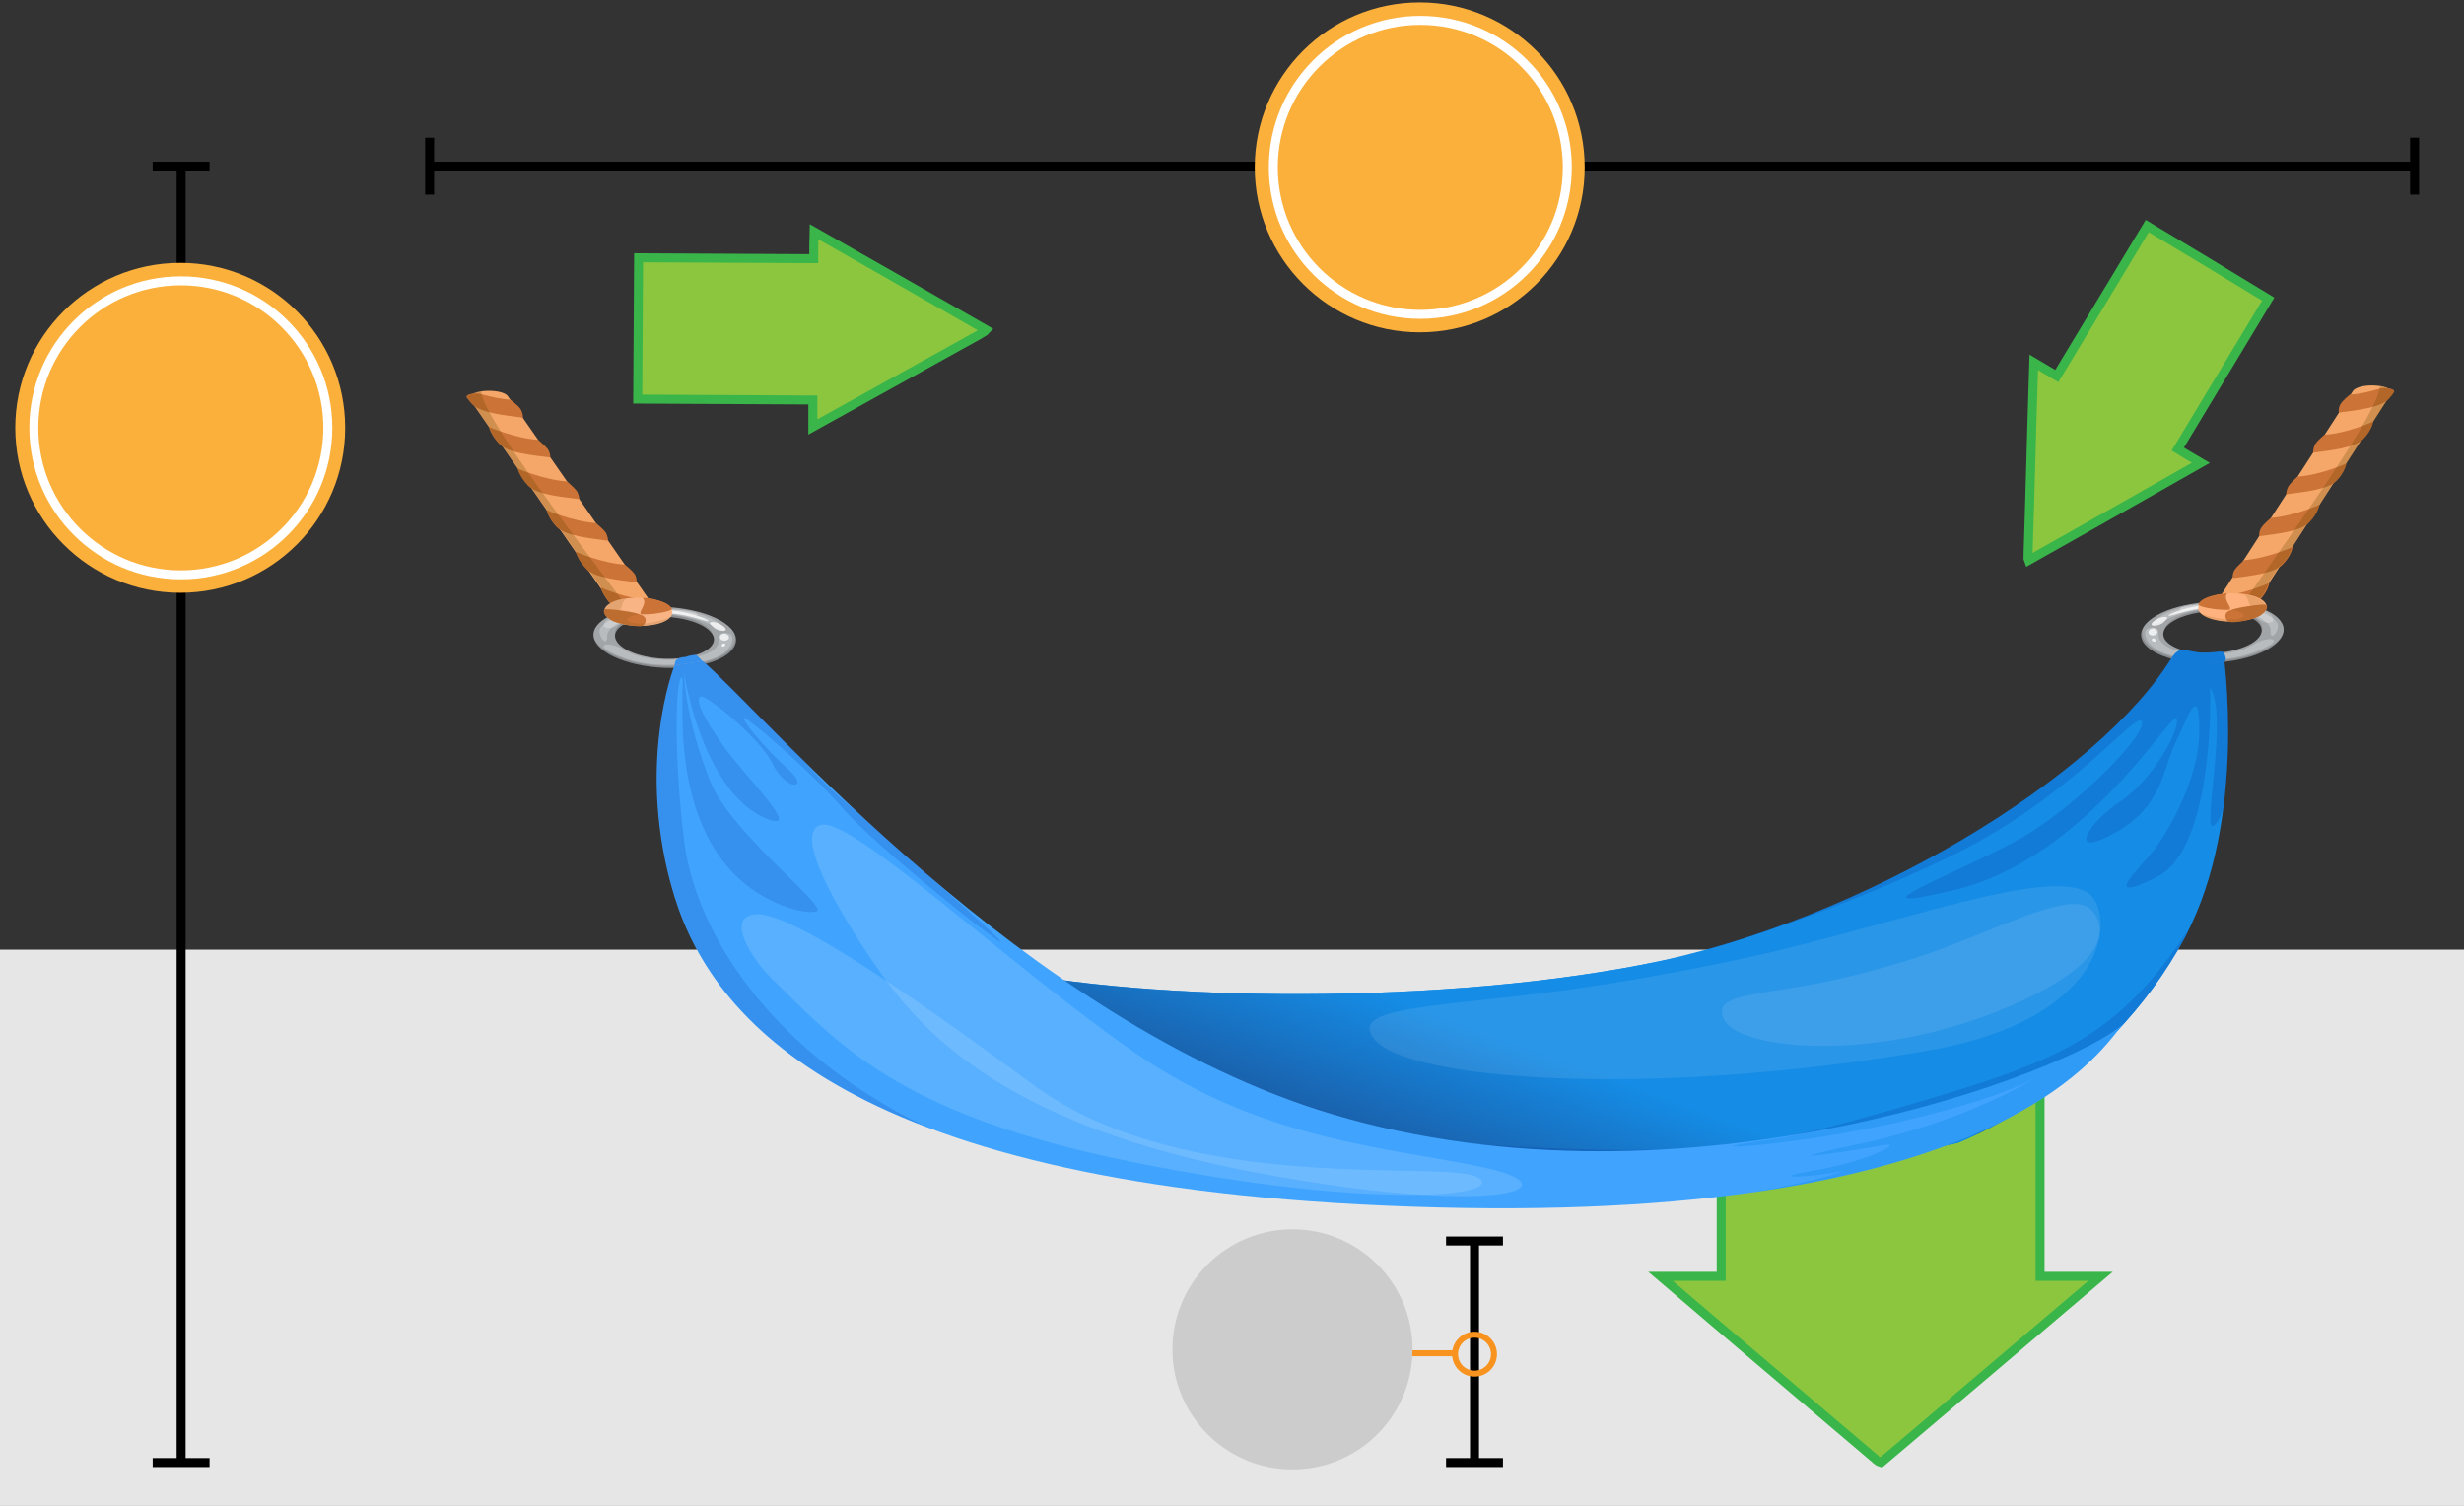 <?xml version="1.0" encoding="utf-8"?>
<!-- Generator: Adobe Illustrator 19.0.0, SVG Export Plug-In . SVG Version: 6.00 Build 0)  -->
<svg version="1.1" id="Layer_1" xmlns="http://www.w3.org/2000/svg" xmlns:xlink="http://www.w3.org/1999/xlink" x="0px" y="0px"
	 viewBox="0 0 823 503" style="enable-background:new 0 0 823 503;" xml:space="preserve">
<rect x="0" y="0" width="823" height="503" fill="#333333" stroke="none"/>
<style type="text/css">
	.st0{fill:#E6E6E6;}
	.st1{fill:none;stroke:#F7931E;stroke-width:2;stroke-miterlimit:10;}
	.st2{fill:#8CC63F;stroke:#39B54A;stroke-width:3;stroke-miterlimit:10;}
	.st3{fill:#A1A5A8;}
	.st4{opacity:0.15;}
	.st5{opacity:0.25;fill:#FFFFFF;enable-background:new    ;}
	.st6{opacity:0.75;fill:#FFFFFF;enable-background:new    ;}
	.st7{fill:#158CE5;}
	.st8{clip-path:url(#XMLID_99_);}
	.st9{clip-path:url(#XMLID_125_);fill:url(#XMLID_126_);}
	.st10{fill:url(#XMLID_127_);}
	.st11{opacity:0.15;fill:#051F91;enable-background:new    ;}
	.st12{fill:#40A4FF;}
	.st13{opacity:0.25;fill:#0382E2;enable-background:new    ;}
	.st14{fill:#F4A769;}
	.st15{fill:#CC7337;}
	.st16{opacity:0.25;fill:#664701;enable-background:new    ;}
	.st17{fill:#F9B485;}
	.st18{fill:#664701;}
	.st19{fill:#FFB27D;}
	.st20{opacity:0.15;fill:#E6F4FF;enable-background:new    ;}
	.st21{opacity:0.1;fill:#E6F4FF;enable-background:new    ;}
	.st22{fill:none;stroke:#000000;stroke-width:3;stroke-miterlimit:10;}
	.st23{fill:#FBB03B;}
	.st24{fill:none;stroke:#FFFFFF;stroke-width:3;stroke-miterlimit:10;}
	.st25{fill:#CCCCCC;}
</style>
<rect id="XMLID_96_" y="317.2" class="st0" width="823" height="185.8"/>
<line id="XMLID_86_" class="st1" x1="486" y1="452" x2="471" y2="452"/>
<path id="XMLID_109_" class="st2" d="M625.3,486.4c-23.5-20-47.2-40-70.7-60.1c6.8,0,13.5,0,20.3,0c0-21,0-42,0-63
	c35.5,0,71,0,106.5,0c0,21,0,42,0,63c6.7,0,13.5,0,20.2,0c-24.4,20.7-48.8,41.5-73.3,62.2C626.7,488,626.3,487.1,625.3,486.4z"/>
<g id="XMLID_1_">
	<g id="XMLID_84_">
	</g>
	<g id="XMLID_70_">
		<path id="XMLID_81_" class="st3" d="M244.9,210.9c-3.7-5.5-16.9-9.1-29.6-8c-12.6,1.1-19.8,6.5-16.1,12c3.7,5.5,16.9,9.1,29.6,8
			C241.3,221.8,248.5,216.4,244.9,210.9z M226.6,219.9c-8.7,0.8-17.9-1.7-20.5-5.5c-2.6-3.8,2.5-7.6,11.2-8.3
			c8.7-0.8,17.9,1.7,20.5,5.5C240.4,215.3,235.4,219.1,226.6,219.9z"/>
		<g id="XMLID_78_" class="st4">
			<path id="XMLID_80_" d="M217.3,206c8.7-0.8,17.9,1.7,20.5,5.5c0.1,0.2,0.2,0.3,0.3,0.5c-0.1-0.4-0.2-0.7-0.5-1.1
				c-2.6-3.8-11.8-6.3-20.5-5.5c-8.3,0.7-13.2,4.2-11.4,7.8C204.6,209.8,209.4,206.6,217.3,206z"/>
			<path id="XMLID_79_" d="M245.3,211.7c1.7,5-5.2,9.6-16.7,10.6c-12.6,1.1-25.8-2.5-29.6-8c-0.2-0.3-0.3-0.6-0.5-0.8
				c0.2,0.4,0.4,0.9,0.7,1.4c3.7,5.5,16.9,9.1,29.6,8C240.7,221.9,247.8,216.9,245.3,211.7z"/>
		</g>
		<path id="XMLID_77_" class="st5" d="M200.3,210.3c0.3-1.8,7.2-6.6,19-6.9c11.8-0.3,19.4,3,22.1,5.8c3.3,3.5-4.3-1.4-10.5-2.8
			c-6.1-1.4-10.9-1.9-15.9-1.1c-5.1,0.8-12.5,3.7-12.2,7.3C203,216.1,199.8,213,200.3,210.3z"/>
		<path id="XMLID_76_" class="st5" d="M202.8,206.9c2-1.6,8.3-3.9,18.6-3.5s12.1,1.3,11.4,2.1c-0.7,0.8-7-1-15-0.7
			c-8.1,0.2-11.7,5.1-14.3,5C200.8,209.7,201.4,208,202.8,206.9z"/>
		<path id="XMLID_75_" class="st5" d="M208.5,217.1c4.3,2.6,12.4,4.3,22.5,2.6s9.1-5.7,9.2-7.2c0.1-1.4,3.8-1.6,4.3,0.1
			c0.6,1.7-0.8,7.3-12.4,8.8s-16.7,0.1-19.4-0.4c-2.8-0.5-9.9-3.2-10.9-4.7C200.7,214.8,204.7,214.7,208.5,217.1z"/>
		<path id="XMLID_74_" class="st6" d="M237.5,207.8c1.5-0.4,4.9,1.4,4.9,2.4c0.1,1-2.8,0.5-4-0.6C237.2,208.5,236.7,208,237.5,207.8
			z"/>
		<path id="XMLID_73_" class="st6" d="M241.7,211.6c0.7-0.1,1.6,0.4,1.8,1.2c0.2,0.8-1.3,1.6-2.4,1
			C240,213.2,240.4,211.8,241.7,211.6z"/>
		<path id="XMLID_72_" class="st6" d="M241.7,214.9c0.3,0,0.7,0.2,0.6,0.6c-0.1,0.3-0.8,0.7-1.2,0.4
			C240.8,215.6,241.2,214.9,241.7,214.9z"/>
		<path id="XMLID_71_" class="st6" d="M216.3,203.9c1.8-0.1,6.5-0.4,11.5,0.5c5.1,0.9,8.9,2.6,8.9,3c0.1,0.4-3.1-0.7-6-1.4
			c-3-0.8-6.7-1.4-12.4-1.3c-3.6,0.1-7.3,1.1-8.7,0.7C208.3,205,212.5,204.1,216.3,203.9z"/>
	</g>
	<path id="XMLID_69_" class="st7" d="M326.9,322.2c47.4,12,148.4,14.2,221.7,0c73.4-14.2,152.9-63.1,177-102.9l17-1.3
		c0,0,8.3,55.4-12.7,94.8c-26.8,50.3-76.1,69-76.1,69s-121.4,28.5-237.6-3.5S326.9,322.2,326.9,322.2z"/>
	<g id="XMLID_64_">
		<g id="XMLID_65_">
			<defs>
				<polygon id="XMLID_68_" points="156.6,129.3 157.4,129.3 156.6,129.8 				"/>
			</defs>
			<defs>
				<polygon id="XMLID_67_" points="155,128.2 154.2,128.2 155,127.6 				"/>
			</defs>
			<clipPath id="XMLID_99_">
				<use xlink:href="#XMLID_68_"  style="overflow:visible;"/>
			</clipPath>
			<clipPath id="XMLID_125_" class="st8">
				<use xlink:href="#XMLID_67_"  style="overflow:visible;"/>
			</clipPath>
			
				<linearGradient id="XMLID_126_" gradientUnits="userSpaceOnUse" x1="411.766" y1="688.576" x2="431.455" y2="742.106" gradientTransform="matrix(1 0 0 -1 84 1094)">
				<stop  offset="0" style="stop-color:#FFFFFF"/>
				<stop  offset="1" style="stop-color:#000000"/>
			</linearGradient>
			<path id="XMLID_66_" class="st9" d="M326.9,322.2c47.4,12,148.4,14.2,221.7,0c73.4-14.2,202.3-48.8,181.4-9.5
				c-26.8,50.3-76.1,69-76.1,69s-121.4,28.5-237.6-3.5S326.9,322.2,326.9,322.2z"/>
		</g>
	</g>
	
		<linearGradient id="XMLID_127_" gradientUnits="userSpaceOnUse" x1="411.766" y1="688.576" x2="431.455" y2="742.106" gradientTransform="matrix(1 0 0 -1 84 1094)">
		<stop  offset="0" style="stop-color:#1B559C"/>
		<stop  offset="1" style="stop-color:#158CE5"/>
	</linearGradient>
	<path id="XMLID_63_" class="st10" d="M326.9,322.2c47.4,12,148.4,14.2,221.7,0c73.4-14.2,202.3-48.8,181.4-9.5
		c-26.8,50.3-76.1,69-76.1,69s-121.4,28.5-237.6-3.5S326.9,322.2,326.9,322.2z"/>
	<path id="XMLID_62_" class="st11" d="M730,312.8c0.7-1.3,1.3-2.6,2-3.9c-24.8,38.4-45,45.7-95.7,60.5c-44.5,12.9-64.1,18-150,12.4
		c-77.7-5,25.4,22.5,174.6-3C675.2,371.6,709.3,351.6,730,312.8z"/>
	<path id="XMLID_61_" class="st12" d="M234.7,220.8c20.1,17,107.3,120.5,210.1,151.3c118.7,35.5,248.4-14.8,264.5-30.2
		c-6.1,6-37.4,66.3-229.2,61.4s-241.3-60.2-254.8-103.8c-13.4-43.7,0-77.2,0-77.2L234.7,220.8z"/>
	<path id="XMLID_60_" class="st11" d="M228.5,280.8c-3.6-29.4-2.8-54.3-0.8-54.6c2-0.2-7.8,56.3,30.1,74.7c9,4.3,14.4,4,15.2,3.4
		c2.6-2.2-28.8-26.2-35.7-43.1c-8.8-22.2-8.8-36.4-8.8-36.4s6,40.2,27.9,48.8c12.1,4.7-8.1-14.9-14.7-24.3
		c-7.1-10.1-9.3-15.2-7.9-16.6c1.3-1.4,20,13.6,24.3,22.5c4.3,9,12.9,8.8,5.1,1.7c-7.8-7.1-14.5-15.2-14.8-17
		c-0.3-1.7,22,17.2,32.9,29.9c10.9,12.8,56.4,48.8,52.8,44.5c-2-2.4-11.6-11-23.9-21.8c-5.7-4.9-11.1-9.6-16.3-14.4
		c-4.6-4-9.3-8.2-13.9-12.3c-4.8-4.3-8.8-8.4-12-12.3c-15.8-15.6-27.3-27.8-33.2-32.7l-9.4,1.4c0,0-13.4,33.5,0,77.2
		c7.9,25.8,28.6,55.8,83.8,76.9C253.3,349.1,231.7,307.5,228.5,280.8z"/>
	<path id="XMLID_59_" class="st11" d="M725.6,219.3c-21.7,35.8-88.3,79-154.9,97.6c-0.2,0.2-0.2,0.3-0.2,0.3s40.7-11.5,81.4-31.4
		c40.7-19.9,61.7-48.8,63.5-44.8c1.8,4-20.6,27.3-39.4,38.4c-18.8,11-62.7,27.1-23.7,18c44.8-10.5,73.4-60.8,74.7-57.4
		c1.3,3.4-7.6,20.2-18.8,27.7c-11.2,7.4-17.9,19.4-1.8,10.5c16.1-8.9,16.1-21.7,20.1-29.8c4-8.1,8.1-21.2,8.1-4.4
		s-11.2,34.8-15.2,40c-4,5.2-18.8,18.8,0.9,9c19.7-9.7,17.9-63.3,17.9-63.3c6.3,9.7-3.1,49.3,1.3,46c1.1-0.9,2.2-2.9,3.2-5.7
		c3.6-27.8-0.1-51.9-0.1-51.9L725.6,219.3z"/>
	<path id="XMLID_58_" class="st13" d="M585.1,398.3c99.4-14.1,119.5-51.7,124.2-56.4c-8.4,8-47.6,25.5-100.1,35.4
		c-7.4,1.6-14.4,2.8-20.5,3.7c-28.8,3.9,9.7,2.1,45.9-6.3c33.4-7.7,44.5-14.2,46.1-15.2c-2.2,1.4-24.3,15.1-59.8,22.6
		c-37.6,7.9,1.7,1.6,8.4,0.4c6.7-1.2-4.7,5.2-23.1,8.4c-18.5,3.2-0.3,2.2,7.4,0.6C619.3,390.3,605.8,394.8,585.1,398.3z"/>
	<g id="XMLID_44_">
		<path id="XMLID_55_" class="st3" d="M732.3,221.2c12.6,1.1,25.8-2.5,29.5-8c3.7-5.5-3.5-10.9-16.2-12c-12.6-1.1-25.8,2.5-29.5,8
			C712.5,214.7,719.8,220.1,732.3,221.2z M723.2,209.8c2.5-3.8,11.7-6.3,20.4-5.6c8.7,0.8,13.7,4.5,11.2,8.3
			c-2.5,3.8-11.7,6.3-20.4,5.6C725.6,217.4,720.7,213.6,723.2,209.8z"/>
		<g id="XMLID_52_" class="st4">
			<path id="XMLID_54_" d="M743.6,204.2c-8.7-0.8-17.9,1.7-20.4,5.6c-0.1,0.2-0.2,0.3-0.3,0.5c0.1-0.4,0.2-0.7,0.5-1.1
				c2.5-3.8,11.7-6.3,20.4-5.6c8.3,0.7,13.2,4.2,11.5,7.8C756.4,208,751.5,204.9,743.6,204.2z"/>
			<path id="XMLID_53_" d="M715.8,210c-1.7,5,5.3,9.6,16.8,10.6c12.6,1.1,25.8-2.5,29.5-8c0.2-0.3,0.3-0.6,0.5-0.8
				c-0.2,0.4-0.3,0.9-0.7,1.4c-3.7,5.5-16.9,9.1-29.5,8C720.4,220.2,713.3,215.3,715.8,210z"/>
		</g>
		<path id="XMLID_51_" class="st5" d="M760.8,208.5c-0.3-1.8-7.3-6.6-19-6.9c-11.8-0.3-19.4,3-22.1,5.8c-3.3,3.5,4.3-1.4,10.5-2.9
			c6.1-1.4,10.9-1.9,15.9-1.1c5.1,0.8,12.6,3.7,12.3,7.3C758.1,214.3,761.3,211.2,760.8,208.5z"/>
		<path id="XMLID_50_" class="st5" d="M758.2,205.1c-2-1.6-8.3-3.8-18.6-3.5c-10.3,0.4-12.1,1.3-11.4,2.1c0.7,0.8,7-1,15-0.7
			c8.1,0.2,11.7,5.1,14.3,5C760.2,208,759.5,206.2,758.2,205.1z"/>
		<path id="XMLID_49_" class="st5" d="M752.6,215.3c-4.3,2.6-12.4,4.3-22.5,2.6c-10-1.6-9.2-5.7-9.2-7.2c-0.1-1.4-3.8-1.6-4.3,0.1
			c-0.6,1.7,0.9,7.3,12.4,8.8c11.6,1.5,16.7,0.1,19.4-0.4c2.7-0.5,9.9-3.2,10.9-4.7C760.3,213,756.4,213,752.6,215.3z"/>
		<path id="XMLID_48_" class="st6" d="M723.5,206.1c-1.5-0.4-4.8,1.4-4.9,2.4c-0.1,0.9,2.8,0.5,4-0.6
			C723.8,206.7,724.3,206.3,723.5,206.1z"/>
		<path id="XMLID_47_" class="st6" d="M719.3,209.9c-0.7-0.1-1.6,0.4-1.7,1.2c-0.2,0.8,1.3,1.6,2.4,0.9
			C721,211.5,720.6,210,719.3,209.9z"/>
		<path id="XMLID_46_" class="st6" d="M719.3,213.2c-0.3,0-0.7,0.2-0.6,0.6s0.8,0.7,1.2,0.4C720.3,213.9,719.8,213.2,719.3,213.2z"
			/>
		<path id="XMLID_45_" class="st6" d="M744.7,202.1c-1.8-0.1-6.5-0.4-11.5,0.5c-5.1,0.9-8.9,2.6-8.9,3c-0.1,0.4,3.1-0.7,6-1.4
			c3-0.8,6.7-1.4,12.4-1.3c3.6,0.1,7.3,1.1,8.7,0.7C752.7,203.3,748.4,202.3,744.7,202.1z"/>
	</g>
	<g id="XMLID_27_">
		<g id="XMLID_35_">
			<path id="XMLID_43_" class="st14" d="M214.5,208.9c-2.9,0-5.7-0.7-6.5-1.8L157,133.5c-0.9-1.3,1.2-2.6,4.7-2.9
				c3.5-0.3,7,0.4,7.9,1.7l51.1,73.6c0.9,1.3-1.2,2.6-4.7,2.9C215.5,208.8,215,208.9,214.5,208.9z"/>
			<path id="XMLID_42_" class="st15" d="M221,206.5c-6.1-0.8-13.9-1.5-16.8-4.5c-2.9-3-3.6-5.8-3.6-5.8s8.7,3.9,16.5,4.3
				c0,0,2.2,1.7,3.2,3C221.2,205,221,206.5,221,206.5z"/>
			<path id="XMLID_41_" class="st15" d="M212.6,194.5c-6.1-0.8-13.9-1.5-16.8-4.5c-2.9-3-3.5-5.7-3.5-5.7s8.7,3.8,16.4,4.3
				c0,0,2.2,1.7,3.2,3C212.8,192.9,212.6,194.5,212.6,194.5z"/>
			<path id="XMLID_40_" class="st15" d="M203.1,180.6c-6.1-0.8-14-1.6-17.1-4.5c-2.9-3-3.4-5.7-3.4-5.7s8.7,3.8,16.4,4.3
				c0,0,2.2,1.7,3.2,3C203.1,179,203.1,180.6,203.1,180.6z"/>
			<path id="XMLID_39_" class="st15" d="M193.5,166.7c-6.1-0.8-14.1-1.4-17.1-4.5c-2.9-3-3.5-5.7-3.5-5.7s8.8,3.8,16.5,4.3
				c0,0,2,1.7,3.1,3C193.5,165.2,193.5,166.7,193.5,166.7z"/>
			<path id="XMLID_38_" class="st15" d="M183.8,152.8c-6.1-0.8-14-1.4-17-4.5c-2.9-3-3.5-5.7-3.5-5.7s8.7,3.8,16.4,4.3
				c0,0,2.1,1.7,3.2,3C183.9,151.3,183.8,152.8,183.8,152.8z"/>
			<path id="XMLID_37_" class="st15" d="M174.7,139.5c-6-0.8-14-1.5-17-4.5c-0.7-0.8-1.3-1.5-1.8-2.2c-0.7-1.1,2.7-1.8,5-1.1
				c2.9,0.8,6.4,1.6,9.6,1.8c0,0,2.3,1.7,3.3,3C174.8,138.1,174.7,139.5,174.7,139.5z"/>
			<path id="XMLID_36_" class="st16" d="M220.9,206.5C220.9,206.5,221,206.5,220.9,206.5c0.1,0,0.1-0.2,0.1-0.6c-0.2,0-0.2,0-0.2,0
				c-2.2,1.9-10,0.2-11.2-2.7c-1.2-2.8-48.5-62.5-48.9-72.5c-1.1,0.2-2,0.5-2.7,0.8c-1.4,0.2-2.5,0.7-2,1.3c0.5,0.7,1.1,1.4,1.8,2.2
				c0.2,0.2,0.5,0.4,0.8,0.7l4.8,6.9c0.1,0.2,0.7,2.8,3.5,5.7c0.3,0.3,0.7,0.6,1,0.8l5.1,7.4c-0.1-0.1-0.1-0.1-0.1-0.1
				s0.6,2.7,3.5,5.7c0.3,0.3,0.7,0.6,1.1,0.9l5.1,7.3l0,0c0,0,0.6,2.7,3.5,5.7c0.3,0.3,0.7,0.6,1.1,0.8l5.1,7.4l0,0
				c0,0,0.6,2.7,3.5,5.7c0.3,0.3,0.7,0.6,1.1,0.8l3.8,5.4l0,0c0,0,0.7,2.8,3.6,5.8c0.2,0.3,0.6,0.6,1,0.8l3,4.3
				c0.7,1.1,3.5,1.8,6.5,1.8c0.5,0,1,0,1.5-0.1C219,208.5,220.9,207.5,220.9,206.5z"/>
		</g>
		<g id="XMLID_28_">
			<path id="XMLID_34_" class="st17" d="M224.4,203.7c1.1,2.6-2.9,5-9.1,5.3c-6.2,0.4-12.2-1.4-13.3-4c-1.1-2.6,2.9-5,9.1-5.3
				C217.3,199.3,223.3,201.1,224.4,203.7z"/>
			<path id="XMLID_33_" class="st15" d="M214.7,199.7c1.9,2.1-2.4,5.4-0.1,5.5c4.4,0.1,10-1.2,9.8-1.8c-0.2-0.7-1.2-1.9-4.3-2.8
				C217.1,199.6,214.7,199.7,214.7,199.7z"/>
			<path id="XMLID_32_" class="st15" d="M215,205.8c1.5,1.3,0.3,3.4-1.2,3.4s-7.6-0.7-9.9-2.2c-2.4-1.6-2.3-2.8-2.1-3.4
				C201.9,203,213.6,204.5,215,205.8z"/>
			<g id="XMLID_29_" class="st4">
				<path id="XMLID_31_" class="st18" d="M210.4,207.8c-3.3-1.6,3.2-2.7,3.2-2.7c-2.5-1.1-8.7-1.3-7-1.3c1.7,0,0.4-3.1,3.1-4
					c-4.2,0.5-7.1,1.9-7.7,3.7c-0.2,0-0.2,0.1-0.2,0.1c-0.2,0.6-0.2,1.9,2.1,3.4c2.4,1.6,8.3,2.3,9.9,2.2c0.2,0,0.5-0.1,0.7-0.2
					c0.2,0,0.6,0,0.8-0.1c4.2-0.2,7.4-1.4,8.7-2.9c0.1-0.1,0.1-0.2,0.1-0.2C222.6,207.3,213.4,209.2,210.4,207.8z"/>
				<path id="XMLID_30_" class="st18" d="M224.2,205.9c0.2-0.1,0.2-0.2,0.2-0.3C224.4,205.2,224.4,205.4,224.2,205.9z"/>
			</g>
		</g>
	</g>
	<g id="XMLID_10_">
		<g id="XMLID_18_">
			<path id="XMLID_26_" class="st14" d="M744.5,207.4c2.9,0,5.6-0.7,6.4-1.8l47.7-74c0.8-1.3-1.4-2.6-4.9-2.8
				c-3.5-0.3-7,0.5-7.8,1.8l-47.8,74c-0.8,1.3,1.4,2.6,4.9,2.8C743.5,207.4,744,207.4,744.5,207.4z"/>
			<path id="XMLID_25_" class="st15" d="M738,205.1c6-0.8,13.8-1.6,16.7-4.6c2.9-3,3.3-5.8,3.3-5.8s-8.6,3.9-16.3,4.4
				c0,0-2.1,1.7-3.1,3.1C737.7,203.5,738,205.1,738,205.1z"/>
			<path id="XMLID_24_" class="st15" d="M745.8,193.1c6-0.8,13.8-1.6,16.7-4.6c2.9-3,3.3-5.8,3.3-5.8s-8.5,3.8-16.2,4.4
				c0,0-2.1,1.7-3.1,3.1C745.5,191.5,745.8,193.1,745.8,193.1z"/>
			<path id="XMLID_23_" class="st15" d="M754.6,179.1c6-0.8,14-1.6,16.8-4.7c2.9-3,3.3-5.8,3.3-5.8s-8.5,3.8-16.2,4.4
				c0,0-2.1,1.7-3.1,3.1S754.6,179.1,754.6,179.1z"/>
			<path id="XMLID_22_" class="st15" d="M763.6,165.1c6-0.8,14-1.6,16.8-4.5c2.9-3,3.3-5.8,3.3-5.8s-8.6,3.9-16.3,4.4
				c0,0-2,1.7-2.9,3C763.6,163.6,763.6,165.1,763.6,165.1z"/>
			<path id="XMLID_21_" class="st15" d="M772.6,151.2c6-0.8,14-1.6,16.8-4.6c2.9-3,3.3-5.8,3.3-5.8s-8.5,3.9-16.3,4.4
				c0,0-2.1,1.7-3,3C772.5,149.7,772.6,151.2,772.6,151.2z"/>
			<path id="XMLID_20_" class="st15" d="M781.2,137.8c6-0.8,14-1.6,16.7-4.6c0.7-0.8,1.3-1.5,1.7-2.2c0.7-1.1-2.8-1.8-5.1-1.1
				c-2.9,0.9-6.2,1.7-9.6,1.9c0,0-2.2,1.7-3.1,3.1S781.2,137.8,781.2,137.8z"/>
			<path id="XMLID_19_" class="st16" d="M738.1,205.1C738,205.1,738,205.1,738.1,205.1c-0.1,0-0.1-0.2-0.1-0.6c0.2,0,0.2,0,0.2,0
				c2.3,1.9,10,0.2,11.1-2.8c1.1-2.8,45.6-62.8,45.6-72.7c1.1,0.2,2,0.4,2.7,0.8c1.4,0.2,2.5,0.7,2.1,1.3c-0.4,0.7-1,1.4-1.7,2.2
				c-0.2,0.2-0.5,0.5-0.8,0.7l-4.5,6.9c0,0.2-0.6,2.8-3.3,5.7c-0.2,0.3-0.6,0.6-1,0.8l-4.8,7.4c0.1-0.1,0.1-0.1,0.1-0.1
				s-0.4,2.7-3.3,5.8c-0.3,0.3-0.7,0.7-1.1,0.9l-4.6,7.2l0,0c0,0-0.4,2.7-3.3,5.8c-0.2,0.3-0.7,0.6-1,0.8l-4.8,7.4l0,0
				c0,0-0.4,2.7-3.3,5.8c-0.3,0.3-0.7,0.6-1.1,0.8l-3.5,5.4l0,0c0,0-0.6,2.8-3.3,5.8c-0.2,0.3-0.6,0.6-0.9,0.8l-2.8,4.3
				c-0.7,1.1-3.4,1.8-6.4,1.8c-0.5,0-1,0-1.5-0.1C740.1,207.1,738.1,206.1,738.1,205.1z"/>
		</g>
		<g id="XMLID_11_">
			<path id="XMLID_17_" class="st19" d="M734.4,202.3c-1.1,2.6,3.1,4.9,9.3,5.3c6.2,0.3,12.1-1.5,13.2-4.1c1.1-2.6-3.1-4.9-9.3-5.3
				C741.2,197.9,735.4,199.7,734.4,202.3z"/>
			<path id="XMLID_16_" class="st15" d="M743.9,198.2c-1.8,2.1,2.6,5.4,0.3,5.5c-4.4,0.1-10.1-1.1-9.9-1.8c0.2-0.7,1.1-1.9,4.2-2.8
				S743.9,198.2,743.9,198.2z"/>
			<path id="XMLID_15_" class="st15" d="M743.9,204.4c-1.4,1.3-0.2,3.4,1.4,3.4c1.6,0.1,7.5-0.7,9.8-2.3c2.3-1.6,2.2-2.8,2-3.4
				C756.9,201.4,745.3,203,743.9,204.4z"/>
			<g id="XMLID_12_" class="st4">
				<path id="XMLID_14_" class="st18" d="M748.6,206.4c3.2-1.6-3.3-2.7-3.3-2.7c2.5-1.1,8.6-1.4,6.9-1.3c-1.7,0-0.5-3.1-3.3-3.9
					c4.2,0.4,7.2,1.9,7.8,3.6c0.2,0,0.2,0.1,0.2,0.1c0.2,0.6,0.2,1.9-2,3.4c-2.3,1.6-8.3,2.3-9.8,2.3c-0.2,0-0.5-0.1-0.7-0.2
					c-0.2,0-0.6,0-0.8,0c-4.2-0.2-7.4-1.4-8.8-2.9c-0.1-0.1-0.1-0.2-0.2-0.2C736.4,205.9,745.7,207.8,748.6,206.4z"/>
				<path id="XMLID_13_" class="st18" d="M734.8,204.5c-0.2-0.1-0.2-0.2-0.2-0.3C734.5,203.9,734.5,204,734.8,204.5z"/>
			</g>
		</g>
	</g>
	<path id="XMLID_9_" class="st12" d="M225.3,222.3c0.2-1.4,0.3-2,1.7-2.5c1.4-0.5,2-0.3,2-0.3s0.3-0.3,1.5-0.5
		c1.2-0.2,1.6-0.4,2.1-0.1c0.7,0.3,2,2,2,2L225.3,222.3z"/>
	<path id="XMLID_8_" class="st11" d="M225.3,222.3c0.2-1.4,0.3-2,1.7-2.5c1.4-0.5,2-0.3,2-0.3s0.3-0.3,1.5-0.5
		c1.2-0.2,1.6-0.4,2.1-0.1c0.7,0.3,2,2,2,2L225.3,222.3z"/>
	<path id="XMLID_7_" class="st7" d="M725.2,220c1.1-1.9,2.5-3,3.8-3s4.1,1,6.9,1s5.4-0.4,6.2-0.4c0.8,0.1,1.9,2.7,1,3.3
		s-6.1,0.8-10,0.6C729,221.4,725.2,220,725.2,220z"/>
	<path id="XMLID_6_" class="st11" d="M725.2,220c1.1-1.9,2.5-3,3.8-3s4.1,1,6.9,1s5.4-0.4,6.2-0.4c0.8,0.1,1.9,2.7,1,3.3
		s-6.1,0.8-10,0.6C729,221.4,725.2,220,725.2,220z"/>
	<path id="XMLID_5_" class="st20" d="M293.9,324.6c15,21.5,43.9,51.7,125.3,67c81.5,15.3,107.7,5,76.2-1.7
		c-31.4-6.7-73.3-8.7-115.9-38c-42.6-29.4-95.7-79.9-105.6-76.3C264,279.1,284.1,310.7,293.9,324.6z"/>
	<path id="XMLID_4_" class="st20" d="M257.5,326.6c21.7,21,41.3,45.5,120.6,61.5c79.2,16,125.5,11.6,115.6,5.2
		c-10-6.3-97.2,6.9-148.5-30.9s-83.2-58.2-93.1-57C242.1,306.4,251.5,320.7,257.5,326.6z"/>
	<path id="XMLID_3_" class="st21" d="M545,327.3c44.4-7.7,58.8-12.3,89.4-20.5c30.6-8.3,53.8-14.1,62.8-8.7c9,5.4,9.9,42-53.8,52.9
		c-93.4,16-172.9,9.6-184.1-3.6C448.2,334.3,488.4,337.2,545,327.3z"/>
	<path id="XMLID_2_" class="st21" d="M620,325.6c22.7-5.8,30.1-9.3,45.8-15.5c15.7-6.3,27.6-10.6,32.2-6.6
		c4.6,4,10.9,17.4-29.9,33.9c-42.4,17.3-86.3,13.4-92.1,3.4C570.4,330.8,591,333,620,325.6z"/>
</g>
<g id="XMLID_91_">
	<line id="XMLID_88_" class="st22" x1="492.5" y1="414" x2="492.5" y2="488"/>
	<line id="XMLID_89_" class="st22" x1="483" y1="414.5" x2="502" y2="414.5"/>
	<line id="XMLID_90_" class="st22" x1="483" y1="488.5" x2="502" y2="488.5"/>
</g>
<g id="XMLID_92_">
	<line id="XMLID_95_" class="st22" x1="60.5" y1="56" x2="60.5" y2="488"/>
	<line id="XMLID_94_" class="st22" x1="51" y1="55.5" x2="70" y2="55.5"/>
	<line id="XMLID_93_" class="st22" x1="51" y1="488.5" x2="70" y2="488.5"/>
</g>
<g id="XMLID_103_">
	<line id="XMLID_106_" class="st22" x1="143" y1="55.5" x2="806" y2="55.5"/>
	<line id="XMLID_105_" class="st22" x1="143.5" y1="65" x2="143.5" y2="46"/>
	<line id="XMLID_104_" class="st22" x1="806.5" y1="65" x2="806.5" y2="46"/>
</g>
<g id="XMLID_100_">
	<circle id="XMLID_102_" class="st23" cx="474.2" cy="55.9" r="55.1"/>
	<circle id="XMLID_101_" class="st24" cx="474.4" cy="55.9" r="49.1"/>
</g>
<path id="XMLID_107_" class="st2" d="M677.4,184.9c0.7-21.3,1.2-42.6,1.9-63.9c2.6,1.5,5.1,3.1,7.7,4.6
	c10.1-16.7,20.1-33.4,30.2-50.1c13.5,8.1,27,16.2,40.4,24.4c-10.1,16.7-20.1,33.4-30.2,50.1c2.6,1.6,5.1,3.1,7.7,4.6
	c-19.2,10.9-38.4,21.8-57.6,32.6C677.2,186.5,677.5,185.7,677.4,184.9z"/>
<path id="XMLID_108_" class="st2" d="M327.4,111.6c-18.6,10.3-37.3,20.7-55.9,31c0-3,0-6,0-9c-19.5-0.1-39-0.2-58.5-0.3
	c0.1-15.7,0.2-31.5,0.3-47.2c19.5,0.1,39,0.2,58.5,0.3c0-3,0-6,0.1-9c19.2,10.9,38.3,21.8,57.5,32.8
	C328.8,110.9,328,111.1,327.4,111.6z"/>
<circle id="XMLID_110_" class="st25" cx="431.7" cy="450.7" r="40.1"/>
<circle id="XMLID_87_" class="st1" cx="492.5" cy="452.3" r="6.5"/>
<g id="XMLID_122_">
	<circle id="XMLID_124_" class="st23" cx="60.2" cy="142.9" r="55.1"/>
	<circle id="XMLID_123_" class="st24" cx="60.4" cy="142.9" r="49.1"/>
</g>
</svg>
